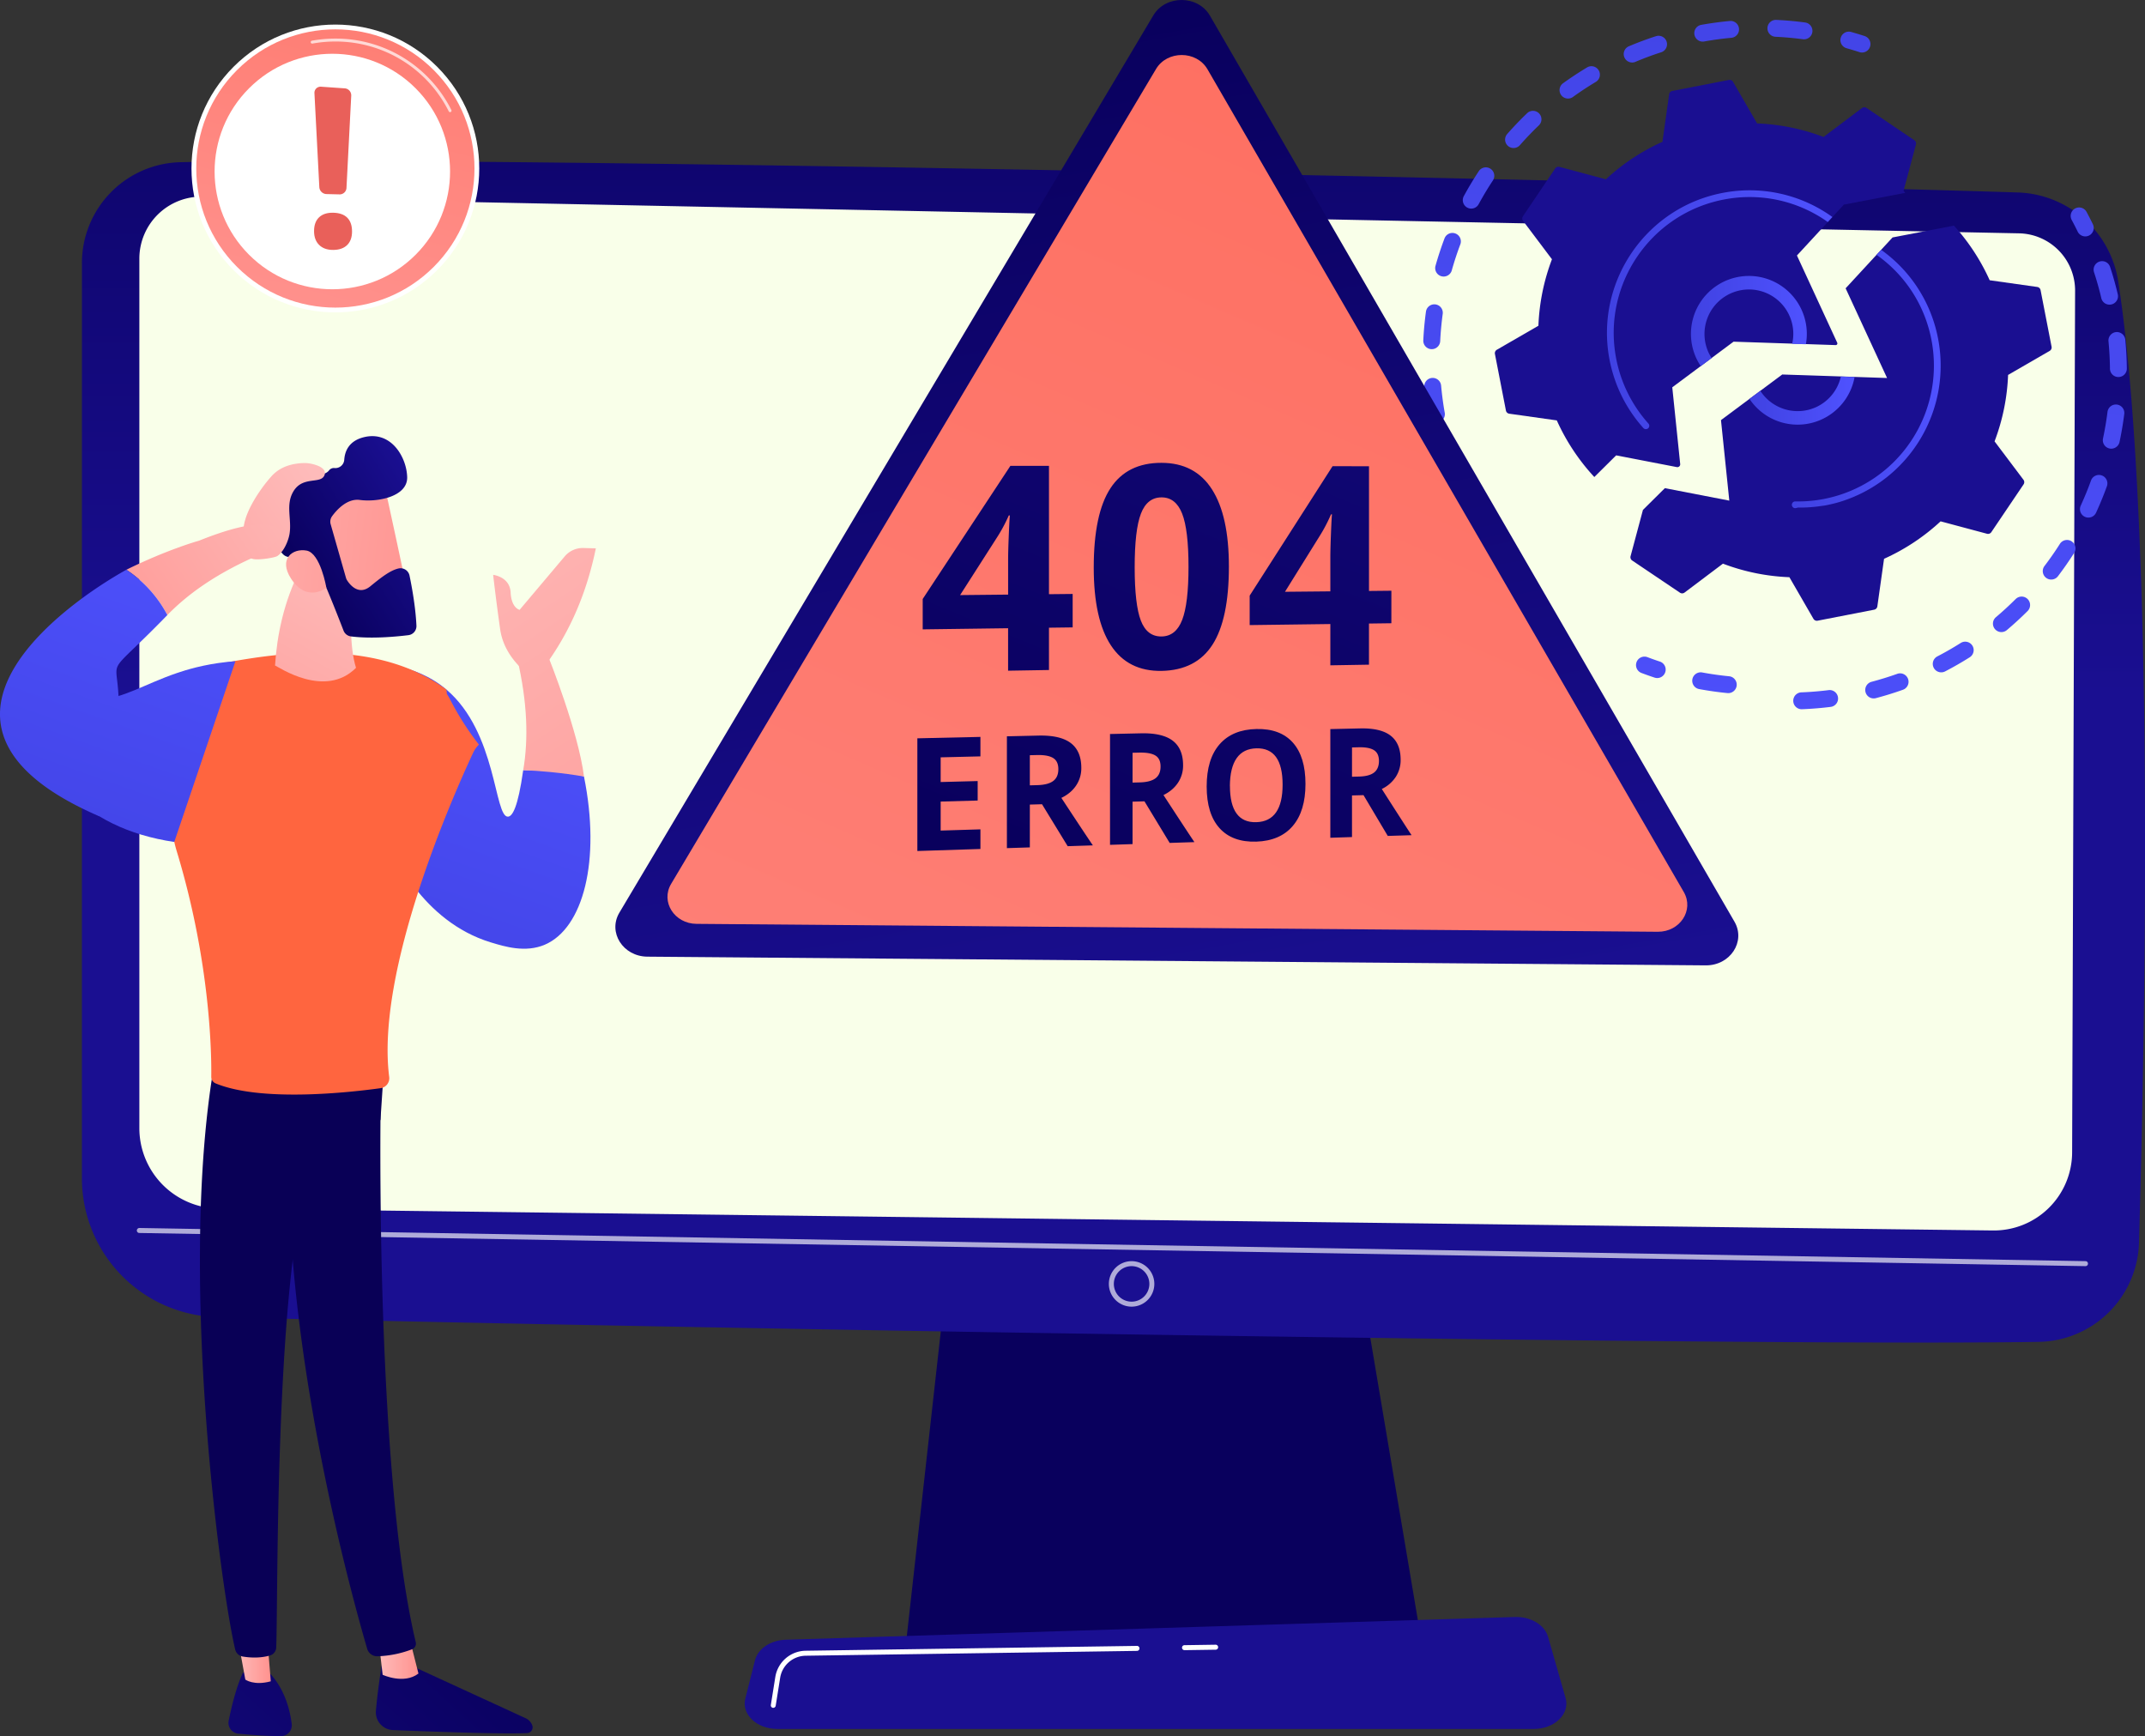 <svg xmlns="http://www.w3.org/2000/svg" xmlns:xlink="http://www.w3.org/1999/xlink" viewBox="0 0 2924.68 2366.79"><rect x="0" y="0" width="2924.68" height="2366.79" fill="#333333" stroke="none"/><defs><style>.cls-1{fill:url(#linear-gradient);}.cls-2{fill:url(#linear-gradient-2);}.cls-3{fill:#f9ffe9;}.cls-37,.cls-4,.cls-6{fill:#fff;}.cls-4{opacity:0.65;}.cls-5{fill:url(#linear-gradient-3);}.cls-7{fill:url(#linear-gradient-4);}.cls-8{fill:url(#linear-gradient-5);}.cls-9{fill:url(#linear-gradient-6);}.cls-10{fill:url(#linear-gradient-7);}.cls-11{fill:url(#linear-gradient-8);}.cls-12{fill:url(#linear-gradient-9);}.cls-13{fill:url(#linear-gradient-10);}.cls-14{fill:url(#linear-gradient-11);}.cls-15{fill:url(#linear-gradient-12);}.cls-16{fill:url(#linear-gradient-13);}.cls-17{fill:url(#linear-gradient-14);}.cls-18{fill:url(#linear-gradient-15);}.cls-19{fill:url(#linear-gradient-16);}.cls-20{fill:url(#linear-gradient-17);}.cls-21{fill:url(#linear-gradient-18);}.cls-22{fill:url(#linear-gradient-19);}.cls-23{fill:url(#linear-gradient-20);}.cls-24{fill:url(#linear-gradient-21);}.cls-25{fill:url(#linear-gradient-22);}.cls-26{fill:url(#linear-gradient-23);}.cls-27{fill:url(#linear-gradient-24);}.cls-28{fill:url(#linear-gradient-25);}.cls-29{fill:url(#linear-gradient-26);}.cls-30{fill:url(#linear-gradient-27);}.cls-31{fill:url(#linear-gradient-28);}.cls-32{fill:url(#linear-gradient-29);}.cls-33{fill:url(#linear-gradient-30);}.cls-34{fill:url(#linear-gradient-31);}.cls-35{fill:url(#linear-gradient-32);}.cls-36{fill:url(#linear-gradient-33);}.cls-37{opacity:0.7;}.cls-38{fill:url(#linear-gradient-34);}.cls-39{fill:url(#linear-gradient-35);}.cls-40{fill:url(#linear-gradient-36);}.cls-41{fill:url(#linear-gradient-37);}.cls-42{fill:url(#linear-gradient-38);}.cls-43{fill:url(#linear-gradient-39);}.cls-44{fill:url(#linear-gradient-40);}.cls-45{fill:url(#linear-gradient-41);}.cls-46{fill:url(#linear-gradient-42);}.cls-47{fill:url(#linear-gradient-43);}.cls-48{fill:url(#linear-gradient-44);}.cls-49{fill:url(#linear-gradient-45);}.cls-50{fill:url(#linear-gradient-46);}.cls-51{fill:url(#linear-gradient-47);}.cls-52{fill:url(#linear-gradient-48);}.cls-53{fill:url(#linear-gradient-49);}.cls-54{fill:url(#linear-gradient-50);}.cls-55{fill:url(#linear-gradient-51);}.cls-56{fill:url(#linear-gradient-52);}.cls-57{fill:url(#linear-gradient-53);}.cls-58{fill:url(#linear-gradient-54);}.cls-59{fill:#ff653f;}.cls-60{fill:url(#linear-gradient-55);}.cls-61{fill:url(#linear-gradient-56);}.cls-62{fill:url(#linear-gradient-57);}.cls-63{fill:url(#linear-gradient-58);}.cls-64{fill:url(#linear-gradient-59);}.cls-65{fill:url(#linear-gradient-60);}.cls-66{fill:url(#linear-gradient-61);}.cls-67{fill:url(#linear-gradient-62);}</style><linearGradient id="linear-gradient" x1="1730.72" y1="1730.98" x2="2220.82" y2="682.71" gradientUnits="userSpaceOnUse"><stop offset="0" stop-color="#09005d"/><stop offset="1" stop-color="#1a0f91"/></linearGradient><linearGradient id="linear-gradient-2" x1="1518.19" y1="-161.72" x2="1518.19" y2="947.81" xlink:href="#linear-gradient"/><linearGradient id="linear-gradient-3" x1="1827.28" y1="3550.89" x2="1657.1" y2="2720.44" xlink:href="#linear-gradient"/><linearGradient id="linear-gradient-4" x1="570.15" y1="-980.26" x2="-4.94" y2="452.9" gradientTransform="translate(2205.08 840.07) rotate(-16.79)" gradientUnits="userSpaceOnUse"><stop offset="0" stop-color="#4042e2"/><stop offset="1" stop-color="#4f52ff"/></linearGradient><linearGradient id="linear-gradient-5" x1="244.92" y1="-1110.77" x2="-330.15" y2="322.36" xlink:href="#linear-gradient-4"/><linearGradient id="linear-gradient-6" x1="153.15" y1="-1147.6" x2="-421.93" y2="285.54" xlink:href="#linear-gradient-4"/><linearGradient id="linear-gradient-7" x1="195.21" y1="-1130.72" x2="-379.87" y2="302.41" xlink:href="#linear-gradient-4"/><linearGradient id="linear-gradient-8" x1="477.66" y1="-1017.37" x2="-97.41" y2="415.74" xlink:href="#linear-gradient-4"/><linearGradient id="linear-gradient-9" x1="164.12" y1="-1143.2" x2="-410.96" y2="289.93" xlink:href="#linear-gradient-4"/><linearGradient id="linear-gradient-10" x1="163.44" y1="-1143.48" x2="-411.64" y2="289.67" xlink:href="#linear-gradient-4"/><linearGradient id="linear-gradient-11" x1="310.82" y1="-1084.32" x2="-264.25" y2="348.8" xlink:href="#linear-gradient-4"/><linearGradient id="linear-gradient-12" x1="389.75" y1="-1052.65" x2="-185.32" y2="380.47" xlink:href="#linear-gradient-4"/><linearGradient id="linear-gradient-13" x1="193.74" y1="-1131.32" x2="-381.34" y2="301.83" xlink:href="#linear-gradient-4"/><linearGradient id="linear-gradient-14" x1="653.95" y1="-946.63" x2="78.86" y2="486.52" xlink:href="#linear-gradient-4"/><linearGradient id="linear-gradient-15" x1="548.04" y1="-989.17" x2="-27.06" y2="444.01" xlink:href="#linear-gradient-4"/><linearGradient id="linear-gradient-16" x1="953.58" y1="-808.48" x2="378.5" y2="624.67" xlink:href="#linear-gradient-4"/><linearGradient id="linear-gradient-17" x1="1013.08" y1="-784.61" x2="437.99" y2="648.54" xlink:href="#linear-gradient-4"/><linearGradient id="linear-gradient-18" x1="1016.04" y1="-783.41" x2="440.96" y2="649.72" xlink:href="#linear-gradient-4"/><linearGradient id="linear-gradient-19" x1="962.33" y1="-804.96" x2="387.26" y2="628.17" xlink:href="#linear-gradient-4"/><linearGradient id="linear-gradient-20" x1="839.74" y1="-854.15" x2="264.67" y2="578.97" xlink:href="#linear-gradient-4"/><linearGradient id="linear-gradient-21" x1="908.47" y1="-826.57" x2="333.4" y2="606.55" xlink:href="#linear-gradient-4"/><linearGradient id="linear-gradient-22" x1="998.79" y1="-790.33" x2="423.71" y2="642.8" xlink:href="#linear-gradient-4"/><linearGradient id="linear-gradient-23" x1="671.34" y1="-921.71" x2="96.27" y2="511.39" xlink:href="#linear-gradient-4"/><linearGradient id="linear-gradient-24" x1="759.36" y1="-886.39" x2="184.29" y2="546.72" xlink:href="#linear-gradient-4"/><linearGradient id="linear-gradient-25" x1="990.15" y1="-793.81" x2="415.07" y2="639.34" xlink:href="#linear-gradient-4"/><linearGradient id="linear-gradient-26" x1="465.96" y1="-1022.09" x2="-109.13" y2="411.07" xlink:href="#linear-gradient-4"/><linearGradient id="linear-gradient-27" x1="1531.97" y1="2816.85" x2="1622.22" y2="2048.38" gradientTransform="translate(810.87 -112.85) rotate(11.18)" xlink:href="#linear-gradient"/><linearGradient id="linear-gradient-28" x1="2385.4" y1="546.16" x2="2528.69" y2="546.16" gradientTransform="matrix(1, 0, 0, 1, 0, 0)" xlink:href="#linear-gradient-4"/><linearGradient id="linear-gradient-29" x1="2443.17" y1="516.67" x2="2646.15" y2="516.67" gradientTransform="matrix(1, 0, 0, 1, 0, 0)" xlink:href="#linear-gradient-4"/><linearGradient id="linear-gradient-30" x1="1256.59" y1="2784.52" x2="1346.84" y2="2016.05" gradientTransform="translate(810.87 -112.85) rotate(11.18)" xlink:href="#linear-gradient"/><linearGradient id="linear-gradient-31" x1="2305.59" y1="437.67" x2="2463.58" y2="437.67" gradientTransform="matrix(1, 0, 0, 1, 0, 0)" xlink:href="#linear-gradient-4"/><linearGradient id="linear-gradient-32" x1="2191.11" y1="422.25" x2="2498.5" y2="422.25" gradientTransform="matrix(1, 0, 0, 1, 0, 0)" xlink:href="#linear-gradient-4"/><linearGradient id="linear-gradient-33" x1="579.82" y1="-247.16" x2="401.94" y2="444.96" gradientTransform="translate(296.34 -256.06) rotate(45)" gradientUnits="userSpaceOnUse"><stop offset="0" stop-color="#fe7062"/><stop offset="1" stop-color="#ff928e"/></linearGradient><linearGradient id="linear-gradient-34" x1="1085.94" y1="-576.79" x2="808.41" y2="-241.27" gradientUnits="userSpaceOnUse"><stop offset="0" stop-color="#e1473d"/><stop offset="1" stop-color="#e9605a"/></linearGradient><linearGradient id="linear-gradient-35" x1="1148.89" y1="-524.72" x2="871.36" y2="-189.19" xlink:href="#linear-gradient-34"/><linearGradient id="linear-gradient-36" x1="1387.12" y1="38.82" x2="1634.56" y2="1439.05" xlink:href="#linear-gradient"/><linearGradient id="linear-gradient-37" x1="2039.19" y1="223.29" x2="758.76" y2="3188.81" gradientTransform="matrix(1, 0, 0, 1, 0, 0)" xlink:href="#linear-gradient-33"/><linearGradient id="linear-gradient-38" x1="1243.1" y1="1121" x2="1897" y2="-469.01" xlink:href="#linear-gradient"/><linearGradient id="linear-gradient-39" x1="1411.65" y1="1190.32" x2="2065.55" y2="-399.69" xlink:href="#linear-gradient"/><linearGradient id="linear-gradient-40" x1="1617.79" y1="1275.09" x2="2271.7" y2="-314.92" xlink:href="#linear-gradient"/><linearGradient id="linear-gradient-41" x1="1272.74" y1="1133.19" x2="1926.64" y2="-456.82" xlink:href="#linear-gradient"/><linearGradient id="linear-gradient-42" x1="1389.17" y1="1181.07" x2="2043.07" y2="-408.94" xlink:href="#linear-gradient"/><linearGradient id="linear-gradient-43" x1="1507.21" y1="1229.61" x2="2161.11" y2="-360.4" xlink:href="#linear-gradient"/><linearGradient id="linear-gradient-44" x1="1626.91" y1="1278.84" x2="2280.8" y2="-311.14" xlink:href="#linear-gradient"/><linearGradient id="linear-gradient-45" x1="1759.42" y1="1333.34" x2="2413.32" y2="-256.68" xlink:href="#linear-gradient"/><linearGradient id="linear-gradient-46" x1="3113.54" y1="2212.46" x2="2507.38" y2="2871.78" gradientTransform="translate(-2400.04)" xlink:href="#linear-gradient"/><linearGradient id="linear-gradient-47" x1="2916.79" y1="2261.42" x2="2970.63" y2="2261.42" gradientTransform="translate(-2400.04)" gradientUnits="userSpaceOnUse"><stop offset="0" stop-color="#febbba"/><stop offset="1" stop-color="#ff928e"/></linearGradient><linearGradient id="linear-gradient-48" x1="-271.64" y1="5541.31" x2="308.73" y2="4861.09" gradientTransform="translate(-2400.04)" gradientUnits="userSpaceOnUse"><stop offset="0" stop-color="#020039"/><stop offset="1" stop-color="#090056"/></linearGradient><linearGradient id="linear-gradient-49" x1="2977.56" y1="2087.44" x2="2371.4" y2="2746.77" gradientTransform="translate(-2400.04)" xlink:href="#linear-gradient"/><linearGradient id="linear-gradient-50" x1="2722.74" y1="2258.66" x2="2769.23" y2="2258.66" xlink:href="#linear-gradient-47"/><linearGradient id="linear-gradient-51" x1="-353.01" y1="5471.89" x2="227.36" y2="4791.67" xlink:href="#linear-gradient-48"/><linearGradient id="linear-gradient-52" x1="709.69" y1="829.13" x2="500.32" y2="1418.92" gradientUnits="userSpaceOnUse"><stop offset="0" stop-color="#4f52ff"/><stop offset="1" stop-color="#4042e2"/></linearGradient><linearGradient id="linear-gradient-53" x1="-8895.18" y1="449.47" x2="-9499.03" y2="1222.03" gradientTransform="translate(2875.33 -7937.83) rotate(-71.74)" xlink:href="#linear-gradient-47"/><linearGradient id="linear-gradient-54" x1="-8812.98" y1="513.72" x2="-9416.82" y2="1286.28" gradientTransform="translate(2875.33 -7937.83) rotate(-71.74)" xlink:href="#linear-gradient-47"/><linearGradient id="linear-gradient-55" x1="286.44" y1="678.87" x2="77.06" y2="1268.66" xlink:href="#linear-gradient-52"/><linearGradient id="linear-gradient-56" x1="-5609.26" y1="2080.3" x2="-5713.12" y2="2529.11" gradientTransform="translate(6447.31 206.63) rotate(15.02)" xlink:href="#linear-gradient-47"/><linearGradient id="linear-gradient-57" x1="2098.99" y1="676.4" x2="1719.48" y2="860.83" gradientTransform="matrix(-0.95, 0.33, 0.33, 0.95, 1959.15, -620.37)" xlink:href="#linear-gradient-47"/><linearGradient id="linear-gradient-58" x1="-5543.05" y1="-5891.01" x2="-5333.93" y2="-5891.01" gradientTransform="translate(8222.52 2894.54) rotate(-31.72)" xlink:href="#linear-gradient"/><linearGradient id="linear-gradient-59" x1="2119.47" y1="718.55" x2="1739.97" y2="902.98" gradientTransform="matrix(-0.95, 0.33, 0.33, 0.95, 1959.15, -620.37)" xlink:href="#linear-gradient-47"/><linearGradient id="linear-gradient-60" x1="1947.07" y1="1700.5" x2="2282.68" y2="1933.22" gradientTransform="matrix(-1, -0.01, -0.01, 1, 2401.81, -1019.8)" xlink:href="#linear-gradient-47"/><linearGradient id="linear-gradient-61" x1="1953.9" y1="1693.76" x2="2303.03" y2="1935.85" gradientTransform="matrix(-1, -0.01, -0.01, 1, 2401.81, -1019.8)" xlink:href="#linear-gradient-47"/><linearGradient id="linear-gradient-62" x1="204.23" y1="649.69" x2="-5.15" y2="1239.48" xlink:href="#linear-gradient-52"/></defs><g id="Layer_2" data-name="Layer 2"><g id="Illustration"><polygon class="cls-1" points="1295.48 1700.84 1234.74 2245.6 1939.45 2245.6 1847.66 1700.84 1295.48 1700.84"/><path class="cls-2" d="M111.7,358.68V1606.31a189.26,189.26,0,0,0,184.39,189.21c455.69,11.75,2049.5,40.25,2483.29,33.85a139.26,139.26,0,0,0,137.11-135.3c8.36-289.84,22-986.81-28.33-1310.39a143.3,143.3,0,0,0-137-121.3c-381.81-12.21-2071.35-51-2504.94-41.26A137.57,137.57,0,0,0,111.7,358.68Z"/><path class="cls-3" d="M190,352.61V1537.94a109.67,109.67,0,0,0,108,109.65l2419,29.88a106.72,106.72,0,0,0,108.32-106.31l4.05-1174.75a78,78,0,0,0-76.15-78.31l-2476.58-50A84.58,84.58,0,0,0,190,352.61Z"/><path class="cls-4" d="M2843.5,1726.1h-.06L189.93,1680.89a3.41,3.41,0,0,1-3.35-3.46,3.53,3.53,0,0,1,3.46-3.35l2653.52,45.22a3.4,3.4,0,0,1-.06,6.8Z"/><path class="cls-4" d="M1542.92,1781.32a31,31,0,1,1,31-31A31,31,0,0,1,1542.92,1781.32Zm0-55.22a24.21,24.21,0,1,0,24.21,24.21A24.24,24.24,0,0,0,1542.92,1726.1Z"/><path class="cls-5" d="M2091.24,2357.05H1059.85c-28,0-49.06-19.94-43.64-41.37l13.23-52.34c4-15.74,21.3-27.3,41.87-27.94l994.29-31c21.49-.67,40.51,10.73,45.2,27.09l23.85,83.37C2140.85,2336.49,2119.71,2357.05,2091.24,2357.05Z"/><path class="cls-6" d="M1615.07,2249.62a3.4,3.4,0,0,1,0-6.8l42.61-.63h0a3.41,3.41,0,0,1,0,6.81l-42.61.62Z"/><path class="cls-6" d="M1054.39,2328.24a3.27,3.27,0,0,1-.53,0,3.39,3.39,0,0,1-2.83-3.89l6.08-38.07a42.51,42.51,0,0,1,41.42-35.86l451.91-6.61h0a3.41,3.41,0,0,1,0,6.81l-451.91,6.6a35.72,35.72,0,0,0-34.8,30.13l-6.08,38.07A3.4,3.4,0,0,1,1054.39,2328.24Z"/><path class="cls-7" d="M2421.26,50.15c12.39.59,24.9,1.73,37.16,3.37a11.52,11.52,0,0,0,3.07-22.83c-12.92-1.74-26.09-2.93-39.14-3.55a11.52,11.52,0,1,0-1.09,23Z"/><path class="cls-8" d="M2098.53,154.65a11.52,11.52,0,0,0-16.29-.34c-9.42,9-18.56,18.57-27.17,28.35a11.52,11.52,0,0,0,12,18.64,11.4,11.4,0,0,0,5.31-3.42c8.18-9.3,16.87-18.36,25.81-26.94A11.52,11.52,0,0,0,2098.53,154.65Z"/><path class="cls-9" d="M1957.27,415a11.53,11.53,0,0,0-13,9.86c-1.76,12.93-3,26.09-3.62,39.11A11.53,11.53,0,0,0,1951.62,476a11.71,11.71,0,0,0,3.9-.48,11.5,11.5,0,0,0,8.17-10.46c.61-12.37,1.77-24.87,3.44-37.14A11.52,11.52,0,0,0,1957.27,415Z"/><path class="cls-10" d="M2032.31,230.08a11.51,11.51,0,0,0-16,3.27c-7.19,10.91-14,22.24-20.22,33.67a11.52,11.52,0,1,0,20.23,11c5.92-10.86,12.38-21.63,19.22-32A11.52,11.52,0,0,0,2032.31,230.08Z"/><path class="cls-11" d="M2323.68,56.54c12.22-2.19,24.66-3.88,37-5a11.36,11.36,0,0,0,2.28-.44,11.52,11.52,0,0,0-4.4-22.5c-13,1.2-26.07,3-38.93,5.28a11.52,11.52,0,1,0,4.06,22.68Z"/><path class="cls-12" d="M1984.41,318.31a11.52,11.52,0,0,0-14.84,6.72c-4.6,12.2-8.73,24.76-12.27,37.32a11.52,11.52,0,0,0,22.18,6.26c3.36-11.94,7.28-23.87,11.65-35.46A11.52,11.52,0,0,0,1984.41,318.31Z"/><path class="cls-13" d="M1952.43,515.24A11.52,11.52,0,0,0,1942,527.76c1.17,13,2.92,26,5.19,38.91a11.54,11.54,0,0,0,13.36,9.34c.45-.09.9-.19,1.33-.32a11.51,11.51,0,0,0,8-13c-2.16-12.23-3.82-24.67-4.94-37A11.53,11.53,0,0,0,1952.43,515.24Z"/><path class="cls-14" d="M2141.29,133.87a11.49,11.49,0,0,0,3.42-1.69c10-7.25,20.52-14.14,31.14-20.5A11.52,11.52,0,1,0,2164,91.91c-11.19,6.69-22.23,14-32.8,21.59a11.52,11.52,0,0,0,10.06,20.37Z"/><path class="cls-15" d="M2228.73,84.72q.58-.18,1.17-.42c11.4-4.81,23.16-9.2,35-13a11.52,11.52,0,0,0-6.88-22l-.24.07c-12.42,4-24.8,8.64-36.8,13.71a11.52,11.52,0,0,0,7.79,21.65Z"/><path class="cls-16" d="M1984.45,621.34a11.66,11.66,0,0,0-14.33-7.65l-.21.07a11.58,11.58,0,0,0-7.38,14.65c4,12.45,8.71,25.2,13.74,37.19a11.43,11.43,0,0,0,13.91,6.48,10.38,10.38,0,0,0,1.08-.59,11.5,11.5,0,0,0,6.18-15C1992.66,645,1988.27,633.17,1984.45,621.34Z"/><path class="cls-17" d="M2549.78,63.65a11.52,11.52,0,0,0-7.39-14.52c-5.94-1.93-12-3.77-18.07-5.47a11.52,11.52,0,1,0-6.24,22.17c5.76,1.63,11.54,3.37,17.18,5.21a11.51,11.51,0,0,0,14.52-7.39Z"/><path class="cls-18" d="M2357.6,921.93c-12.14-1.19-24.37-2.91-36.35-5.12a11.52,11.52,0,1,0-4.18,22.65c12.62,2.33,25.5,4.15,38.28,5.4a11.52,11.52,0,0,0,2.25-22.93Z"/><path class="cls-19" d="M2832.89,315.8a11.54,11.54,0,0,0,13.68,6,13,13,0,0,0,1.72-.67,11.53,11.53,0,0,0,5.33-15.4c-2.73-5.62-5.63-11.29-8.6-16.83a11.52,11.52,0,0,0-20.3,10.91C2827.55,305.08,2830.3,310.46,2832.89,315.8Z"/><path class="cls-20" d="M2885.24,452.74a11.52,11.52,0,0,0-10.35,12.58c1.18,12.14,1.86,24.47,2,36.64a11.52,11.52,0,1,0,23-.29c-.16-12.82-.88-25.79-2.12-38.58A11.52,11.52,0,0,0,2885.24,452.74Z"/><path class="cls-21" d="M2886.41,551.54a11.52,11.52,0,0,0-12.86,10c-1.52,12.09-3.58,24.27-6.12,36.21a11.51,11.51,0,0,0,8.86,13.66,11.37,11.37,0,0,0,5.72-.24,11.51,11.51,0,0,0,7.95-8.63c2.68-12.57,4.84-25.39,6.44-38.13A11.51,11.51,0,0,0,2886.41,551.54Z"/><path class="cls-22" d="M2808.64,741.47c-6.54,10.28-13.59,20.42-21,30.14A11.52,11.52,0,1,0,2806,785.55c7.76-10.23,15.19-20.9,22.07-31.72a11.52,11.52,0,0,0-19.45-12.36Z"/><path class="cls-23" d="M2673.39,876.56c-10.32,6.52-21,12.67-31.83,18.28a11.52,11.52,0,0,0,8.63,21.26,12,12,0,0,0,2-.81c11.38-5.91,22.66-12.38,33.52-19.25a11.52,11.52,0,0,0-12.31-19.48Z"/><path class="cls-24" d="M2748.47,816.52c-8.64,8.63-17.73,17-27,24.83A11.52,11.52,0,1,0,2736.3,859c9.79-8.26,19.36-17.06,28.45-26.14a11.52,11.52,0,0,0-16.28-16.3Z"/><path class="cls-25" d="M2865.8,648.17a11.51,11.51,0,0,0-14.75,6.92c-4.13,11.45-8.82,22.88-13.91,34a11.52,11.52,0,1,0,20.94,9.6c5.36-11.68,10.28-23.71,14.64-35.77A11.52,11.52,0,0,0,2865.8,648.17Z"/><path class="cls-26" d="M2493.24,940.85c-12.12,1.51-24.43,2.52-36.6,3a11.52,11.52,0,1,0,.91,23c12.81-.51,25.78-1.57,38.53-3.16a11.88,11.88,0,0,0,1.92-.4,11.52,11.52,0,0,0-4.76-22.46Z"/><path class="cls-27" d="M2586.9,918.63c-11.41,4.07-23.18,7.7-35.09,10.87a11.52,11.52,0,1,0,5.91,22.27q7.74-2.06,15.35-4.35c7.25-2.19,14.5-4.57,21.55-7.08a11.52,11.52,0,0,0-7.72-21.71Z"/><path class="cls-28" d="M2877.1,364a11.39,11.39,0,0,0-14.52-7.38,11.52,11.52,0,0,0-7.39,14.52c1,3.07,2,6.16,2.91,9.26,2.59,8.58,5,17.36,7,26.1A11.52,11.52,0,0,0,2879,415c.23-.05.47-.11.69-.18a11.51,11.51,0,0,0,7.87-13.67c-2.17-9.2-4.65-18.44-7.37-27.46Q2878.68,368.82,2877.1,364Z"/><path class="cls-29" d="M2263.21,901.9c-5.62-1.86-11.32-3.87-16.92-6a11.52,11.52,0,0,0-8.13,21.56c5.89,2.22,11.88,4.35,17.81,6.31a11.52,11.52,0,0,0,7.24-21.88Z"/><path class="cls-30" d="M2777.74,391.21l-64.84-9.15a285,285,0,0,0-48.72-74.45l-83.69,16.09-64,69.35L2573,515.32l-142.92-4.78-83.54,62.2,11.34,109.76-87.84-17-29.91,29.66-16.87,63.1a5.38,5.38,0,0,0,2.19,5.86L2290.6,808a5.4,5.4,0,0,0,6.25-.16l52.35-39.42a285.33,285.33,0,0,0,90.62,18.47l32.77,56.7a5.38,5.38,0,0,0,5.69,2.59l77.16-15a5.39,5.39,0,0,0,4.3-4.53l9.14-64.85a285.27,285.27,0,0,0,77.1-51.07l63.31,16.93a5.37,5.37,0,0,0,5.85-2.19l44-65.16a5.38,5.38,0,0,0-.17-6.25l-39.41-52.35A285.38,285.38,0,0,0,2738,511.13l56.7-32.77a5.38,5.38,0,0,0,2.59-5.69l-15-77.16A5.38,5.38,0,0,0,2777.74,391.21Z"/><path class="cls-31" d="M2476.77,554.77a60.61,60.61,0,0,1-76.57-21.95l-14.8,11A78.91,78.91,0,0,0,2528.69,514l-18.7-.67A60.45,60.45,0,0,1,2476.77,554.77Z"/><path class="cls-32" d="M2637.72,442a192.67,192.67,0,0,0-72.8-101.42l-6.3,6.83a183.54,183.54,0,0,1,70.28,97.27,186.22,186.22,0,0,1,4.57,18.49,185.18,185.18,0,0,1-146.34,217,186,186,0,0,1-39.26,3.4,4.61,4.61,0,0,0-4.7,4.51,4.5,4.5,0,0,0,.2,1.43,4.6,4.6,0,0,0,4.31,3.27c.78,0,1.56-.4,2.34-.4.4,0,.8-.42,1.2-.42h.42a194.28,194.28,0,0,0,31-2.07c2.08-.33,4.16-.48,6.23-.89a197.56,197.56,0,0,0,19.38-4.68,194.19,194.19,0,0,0,134.25-222.91A196.53,196.53,0,0,0,2637.72,442Z"/><path class="cls-33" d="M2290.93,632.62,2280.12,528l83.54-62.2,139.24,4.65a2.26,2.26,0,0,0,2.13-3.21l-54.92-118.93,64-69.36,83.7-16.08c-.79-.88-1.55-1.78-2.35-2.65L2612.35,197a5.4,5.4,0,0,0-2.19-5.85L2545,147.15a5.38,5.38,0,0,0-6.25.16l-52.35,39.41a285.32,285.32,0,0,0-90.62-18.46L2363,111.56a5.38,5.38,0,0,0-5.69-2.59l-77.15,15a5.39,5.39,0,0,0-4.31,4.54l-9.14,64.84a285.69,285.69,0,0,0-77.1,51.08l-63.31-16.94a5.38,5.38,0,0,0-5.85,2.2l-43.95,65.16a5.38,5.38,0,0,0,.16,6.25l39.41,52.35a285.32,285.32,0,0,0-18.46,90.62l-56.71,32.77a5.41,5.41,0,0,0-2.59,5.69l15,77.16a5.39,5.39,0,0,0,4.54,4.3l64.84,9.14a285.5,285.5,0,0,0,51.07,77.1l-.05.21,29.91-29.66,82.73,16A3.87,3.87,0,0,0,2290.93,632.62Z"/><path class="cls-34" d="M2333.78,488.12a61.66,61.66,0,0,1-4-7.12,60.66,60.66,0,0,1,29.07-80.59,62.41,62.41,0,0,1,8.39-3.21,60.47,60.47,0,0,1,76.36,71.47l18.7.66a79,79,0,1,0-149.2,19.51,80,80,0,0,0,5.91,10.31Z"/><path class="cls-35" d="M2494,292.72a193,193,0,0,0-145.7-29.64c-105.13,20.44-174.08,122.62-153.64,227.78a196.85,196.85,0,0,0,4.75,19.15,193.71,193.71,0,0,0,41.32,73.52,4.61,4.61,0,0,0,7.84-4.41,4.55,4.55,0,0,0-1-1.75,185.24,185.24,0,0,1-43.88-88.27c-19.47-100.17,46.14-197.48,146.35-217a183.81,183.81,0,0,1,138.79,28.24c1.12.75,2.21,1.56,3.31,2.34l6.3-6.83C2497,294.82,2495.56,293.75,2494,292.72Z"/><circle class="cls-6" cx="457.27" cy="229.69" r="196.19" transform="translate(-28.48 390.61) rotate(-45)"/><circle class="cls-36" cx="457.27" cy="229.69" r="189.67" transform="translate(-28.48 390.61) rotate(-45)"/><path class="cls-37" d="M613.66,152.9a2,2,0,0,0,.91-.21,2,2,0,0,0,.88-2.69A176.34,176.34,0,0,0,457.27,52.6a178.5,178.5,0,0,0-31.95,2.88,2,2,0,0,0,.72,3.94,174.23,174.23,0,0,1,31.23-2.81,172.35,172.35,0,0,1,154.6,95.19A2,2,0,0,0,613.66,152.9Z"/><circle class="cls-6" cx="453.13" cy="233.82" r="160.53" transform="translate(-32.62 388.9) rotate(-45)"/><path class="cls-38" d="M463.07,265l-18.17-.44a10.05,10.05,0,0,1-9.51-9.55l-6.65-128a8.28,8.28,0,0,1,2.62-6.59,8.68,8.68,0,0,1,6.93-2.18l31.29,2.18a9.6,9.6,0,0,1,6.77,3,9.71,9.71,0,0,1,2.55,7l-6.47,125.66A9.27,9.27,0,0,1,463.07,265Z"/><path class="cls-39" d="M435,296.3q6.81-6.49,19.13-6.3,12.69.21,19.27,6.68T480,315.57q0,12-6.71,18.55t-19.12,6.6q-12.17,0-19.05-6.83t-6.9-18.74Q428.21,302.82,435,296.3Z"/><path class="cls-40" d="M1572.53,21l-728,1223.19c-16,26.85,4.91,59.71,38.14,60l1443.08,11.87c33.35.28,54.86-32.45,39.16-59.57l-715.1-1235C1633.39-7,1589.32-7.19,1572.53,21Z"/><path class="cls-41" d="M1576.21,94.1,915.06,1205c-14.52,24.38,4.45,54.22,34.63,54.47l1310.6,10.79c30.3.25,49.84-29.47,35.57-54.11L1646.41,94.47C1631.48,68.68,1591.46,68.47,1576.21,94.1Z"/><path class="cls-42" d="M1462.56,855.31l-32.3.42v57.68l-55.74.93V856.45L1258.09,858V816.59l119.58-181.54,52.59.06V810.05l32.3-.33Zm-88-44.7V763.23q0-11.85.93-34.39t1.48-26.17h-1.48a216.31,216.31,0,0,1-16.5,30.65l-49.9,77.95Z"/><path class="cls-43" d="M1675.59,772.35q0,71.76-22.39,106.57t-69.39,35.7q-45.7.76-69.1-34.81t-23.41-106q0-73.38,22.78-108.19t69.73-34.65q45.54.06,68.67,36.12T1675.59,772.35Zm-128.47,1q0,50.82,8.42,72.73t28.27,21.6q19.45-.27,28.08-22.59t8.62-72.31q0-50.6-8.71-72.66t-28-22.06q-19.66,0-28.18,22.24T1547.12,773.35Z"/><path class="cls-44" d="M1897.11,849.66l-30.53.4v56.07l-52.67.88V850.74l-110,1.43V812l113-176.44,49.7.06V805.65l30.53-.31Zm-83.2-43.48V760.12q0-11.5.87-33.43t1.4-25.44h-1.4A211.79,211.79,0,0,1,1799.19,731l-47.14,75.76Z"/><path class="cls-45" d="M1336.8,1157.39l-86,2.76V1006.53l86-1.92v26.54l-54.22,1.31v33.66l50.46-1.32v26.55l-50.46,1.4v39.54l54.22-1.65Z"/><path class="cls-46" d="M1404.18,1096.86v58.37l-31.28,1V1003.8l42.95-1q29.93-.68,44.22,10.26t14.28,33.81a42.16,42.16,0,0,1-7.08,24q-7.11,10.61-20.11,16.88,33,50.18,42.95,64.73l-34.34,1.1-35-57.19Zm0-26.22,10.06-.27q14.77-.39,21.8-5.67t7-16.17q0-10.8-7.17-15.19t-22.24-4l-9.46.23Z"/><path class="cls-47" d="M1544.22,1092.89v57.86l-30.72,1V1000.66l42.19-.95q29.4-.66,43.43,10.18t14,33.51a42,42,0,0,1-7,23.75q-7,10.51-19.75,16.73,32.41,49.72,42.19,64.16l-33.73,1.08-34.37-56.69Zm0-26,9.89-.26q14.51-.39,21.4-5.62t6.9-16q0-10.7-7-15t-21.86-4l-9.29.22Z"/><path class="cls-48" d="M1780,1068.74q0,36.87-17.28,57.21t-49.78,21.43q-32.57,1-50.1-18.35t-17.56-56.83q0-37.4,17.61-57.54t50.24-20.81q32.57-.72,49.73,18.62T1780,1068.74Zm-103,2.8q0,25.05,9,37.46t27,11.85q35.85-1.08,35.82-51.26t-35.63-49.43q-17.91.44-27,13.37T1676.93,1071.54Z"/><path class="cls-49" d="M1843.44,1084.41v56.74l-29.55.95V993.94l40.58-.91q28.27-.63,41.79,10t13.49,32.87a41.84,41.84,0,0,1-6.69,23.3,46.9,46.9,0,0,1-19,16.39q31.2,48.81,40.59,63l-32.45,1L1859.13,1084Zm0-25.49,9.51-.25q14-.37,20.59-5.5t6.64-15.71q0-10.5-6.78-14.77t-21-3.94l-8.94.22Z"/><path class="cls-50" d="M521.89,2261.57s-6.28,35.54-9.35,70.72a24.23,24.23,0,0,0,23.18,26.26c46.85,1.95,147.06,5.74,183,4.14a7.89,7.89,0,0,0,6.94-10.8h0a17.68,17.68,0,0,0-9-9.52L551.12,2266.3Z"/><path class="cls-51" d="M516.75,2240.69l5,42.51s29,13.5,48.8-1.7l-12-47.37Z"/><path class="cls-52" d="M520.54,1441.53c-2.18,11.1-11.69,554,46.33,797.22a8.24,8.24,0,0,1-4.84,9.6,143.86,143.86,0,0,1-47.26,9.61,14.24,14.24,0,0,1-14.11-10.21c-16.58-56.44-96.07-339.24-106.43-609.38-11.59-301.86,0-10.28,0-10.28L401,1441.5Z"/><path class="cls-53" d="M331.48,2280.11s-10,17.94-19.67,65.61a14.79,14.79,0,0,0,13,17.71c15.47,1.52,39.29,3.48,58.36,3.35a14.74,14.74,0,0,0,14.6-16.45c-2.11-17.4-8.69-45.95-29-68.2Z"/><path class="cls-54" d="M322.7,2225.44l11.79,64.28s11.65,8.67,34.7,2.38l-5.62-69.16Z"/><path class="cls-55" d="M290.87,1458.18c-47.46,286.42,10.29,707.9,29.77,790.39a12.87,12.87,0,0,0,10.39,9.77c8.69,1.44,23,2.62,37.12-1.48a11.79,11.79,0,0,0,8.47-10.86c2.62-66.69-2.09-476.13,42.13-637.94a36.77,36.77,0,0,1,14.18-20.28l85.83-61,6.58-98.63Z"/><path class="cls-56" d="M713.39,1049.91c-7.21,51.31-14.83,63.1-20.74,63.41-18.84,1-15-114.71-83.93-173.22-43.51-37-102.93-40-149.56-35.7q32.63,117,65.27,234.07c9.5,23.31,50.92,117.6,144.63,146.21,19.08,5.83,47.48,14.5,73.9,3.15,52.13-22.41,76.58-114.24,53.27-229.22C785.27,1054.54,770.1,1050.2,713.39,1049.91Z"/><path class="cls-57" d="M696.79,849.83l8.62,48.76c13.86,59.64,15.18,109.35,8,151.32,11.91.5,24.4,1.33,37.43,2.62,16,1.58,31.22,3.67,45.41,6.08-7.5-60.65-47.86-161.38-47.86-161.38C724,862.1,721.13,885,696.79,849.83Z"/><path class="cls-58" d="M795.38,747.08A32.16,32.16,0,0,0,770,758.49l-61.52,72.9s-11.19-2.29-12.24-23.73-23.83-24-23.83-24,3.29,29.91,9.54,74.16c3.58,25.31,18.54,43.79,30.7,55l35.59-12.25c32.64-46.67,52.91-98.1,64.17-153Z"/><path class="cls-59" d="M215.57,945.4c4.1-1.08,32.12-30,36.34-30.83C321,901.41,493.35,855,608.72,940.1c.29,2.45.48,4.42.59,6a65,65,0,0,1,4.76,8.15A389.07,389.07,0,0,0,653,1015.1a39.58,39.58,0,0,0-8,11.37c-27.72,59.39-132.81,296.56-114.34,441.59A13.7,13.7,0,0,1,519,1483.48c-40.79,5.64-162.28,19.4-225-6.52a9.61,9.61,0,0,1-5.94-9c.42-29.1-.81-155.39-47.11-307.62a167.83,167.83,0,0,1-4.26-17.26c-.57,1.18-1.11,2.34-1.66,3.5Z"/><path class="cls-60" d="M321,901.41c-128.79,9.41-155.71,83-244.71,38L92,1077.25c33,36.45,82.83,61.27,145.62,70.58Z"/><path class="cls-61" d="M409,776.76c-22.07,44-31.28,88.79-34,130.51C379.67,909,443,953,485.41,910.44c-9.06-29.19-7.56-73.13-5.26-118.2Z"/><path class="cls-62" d="M523.88,661.11c1.21,2,32.86,151.24,32.86,151.24l-85.62,16.26-51-137S503.56,628.24,523.88,661.11Z"/><path class="cls-63" d="M452.79,703.76a12.55,12.55,0,0,0-1.94,10.87l20.9,73.16a12.4,12.4,0,0,0,1.38,3.14c3.38,5.39,15.51,21.71,31.86,8.31,13.94-11.41,26.91-21.72,38.53-24.28a12.5,12.5,0,0,1,14.87,9.74c2.92,14,8.24,42.42,9.42,68.32a12.46,12.46,0,0,1-11,12.88c-17,2.1-50.37,5.21-78.28,1.71a12.52,12.52,0,0,1-10.13-7.93c-7.33-19-28.08-72.07-36.24-86.16-7.59-13.08-27.73-14.32-37-14.15a12.63,12.63,0,0,1-9.32-3.86c-7.32-7.61-19.05-24.79.85-43.23a12.55,12.55,0,0,0,.66-17.45c-8-9-15.38-23.9-.07-40.7,15.5-17,34.2-13.88,46.2-9a13,13,0,0,0,15.14-3.79,8.29,8.29,0,0,1,7.56-3.25,12.14,12.14,0,0,0,13.19-11.23c.81-11.76,6.35-25.83,26.81-30.85,37.54-9.21,58.33,27.78,59,54.47s-40.61,34.36-64.4,31.11C473.31,679.17,459.1,695.12,452.79,703.76Z"/><path class="cls-64" d="M445,801.28s-8-47.26-27-50.69-38.66,11.19-21.18,38.22C418.57,822.44,445,801.28,445,801.28Z"/><path class="cls-65" d="M413.62,631.26a43.75,43.75,0,0,1,10.9,1c9.05,1.92,21.11,6.57,18,15.28-4.72,13.07-29.19.85-42.21,21.93-11.48,18.57-2.09,38.74-5.6,58.75-1.71,9.74-8,24.2-16.66,29.88-3.89,2.55-34.61,7.41-36.29,2l-8.54-27.71c-7.68-24.92,21.83-66.45,37.05-83.24C382,636.16,397.93,631.9,413.62,631.26Z"/><path class="cls-66" d="M384.5,731.28l-29.38,24.46c-56.34,24-97.28,52.21-126.94,82.76a167.36,167.36,0,0,0-55.86-61.79c56.8-28,99.08-39.6,99.08-39.6C386,691,384.5,731.28,384.5,731.28Z"/><path class="cls-67" d="M228.18,838.5c-92.64,95.39-65.57,46.91-66.3,128.22-.28,30.32-26.59,146.07-26.59,146.07-283.29-122.38-46.87-289.42,37-336.08A167.36,167.36,0,0,1,228.18,838.5Z"/></g></g></svg>